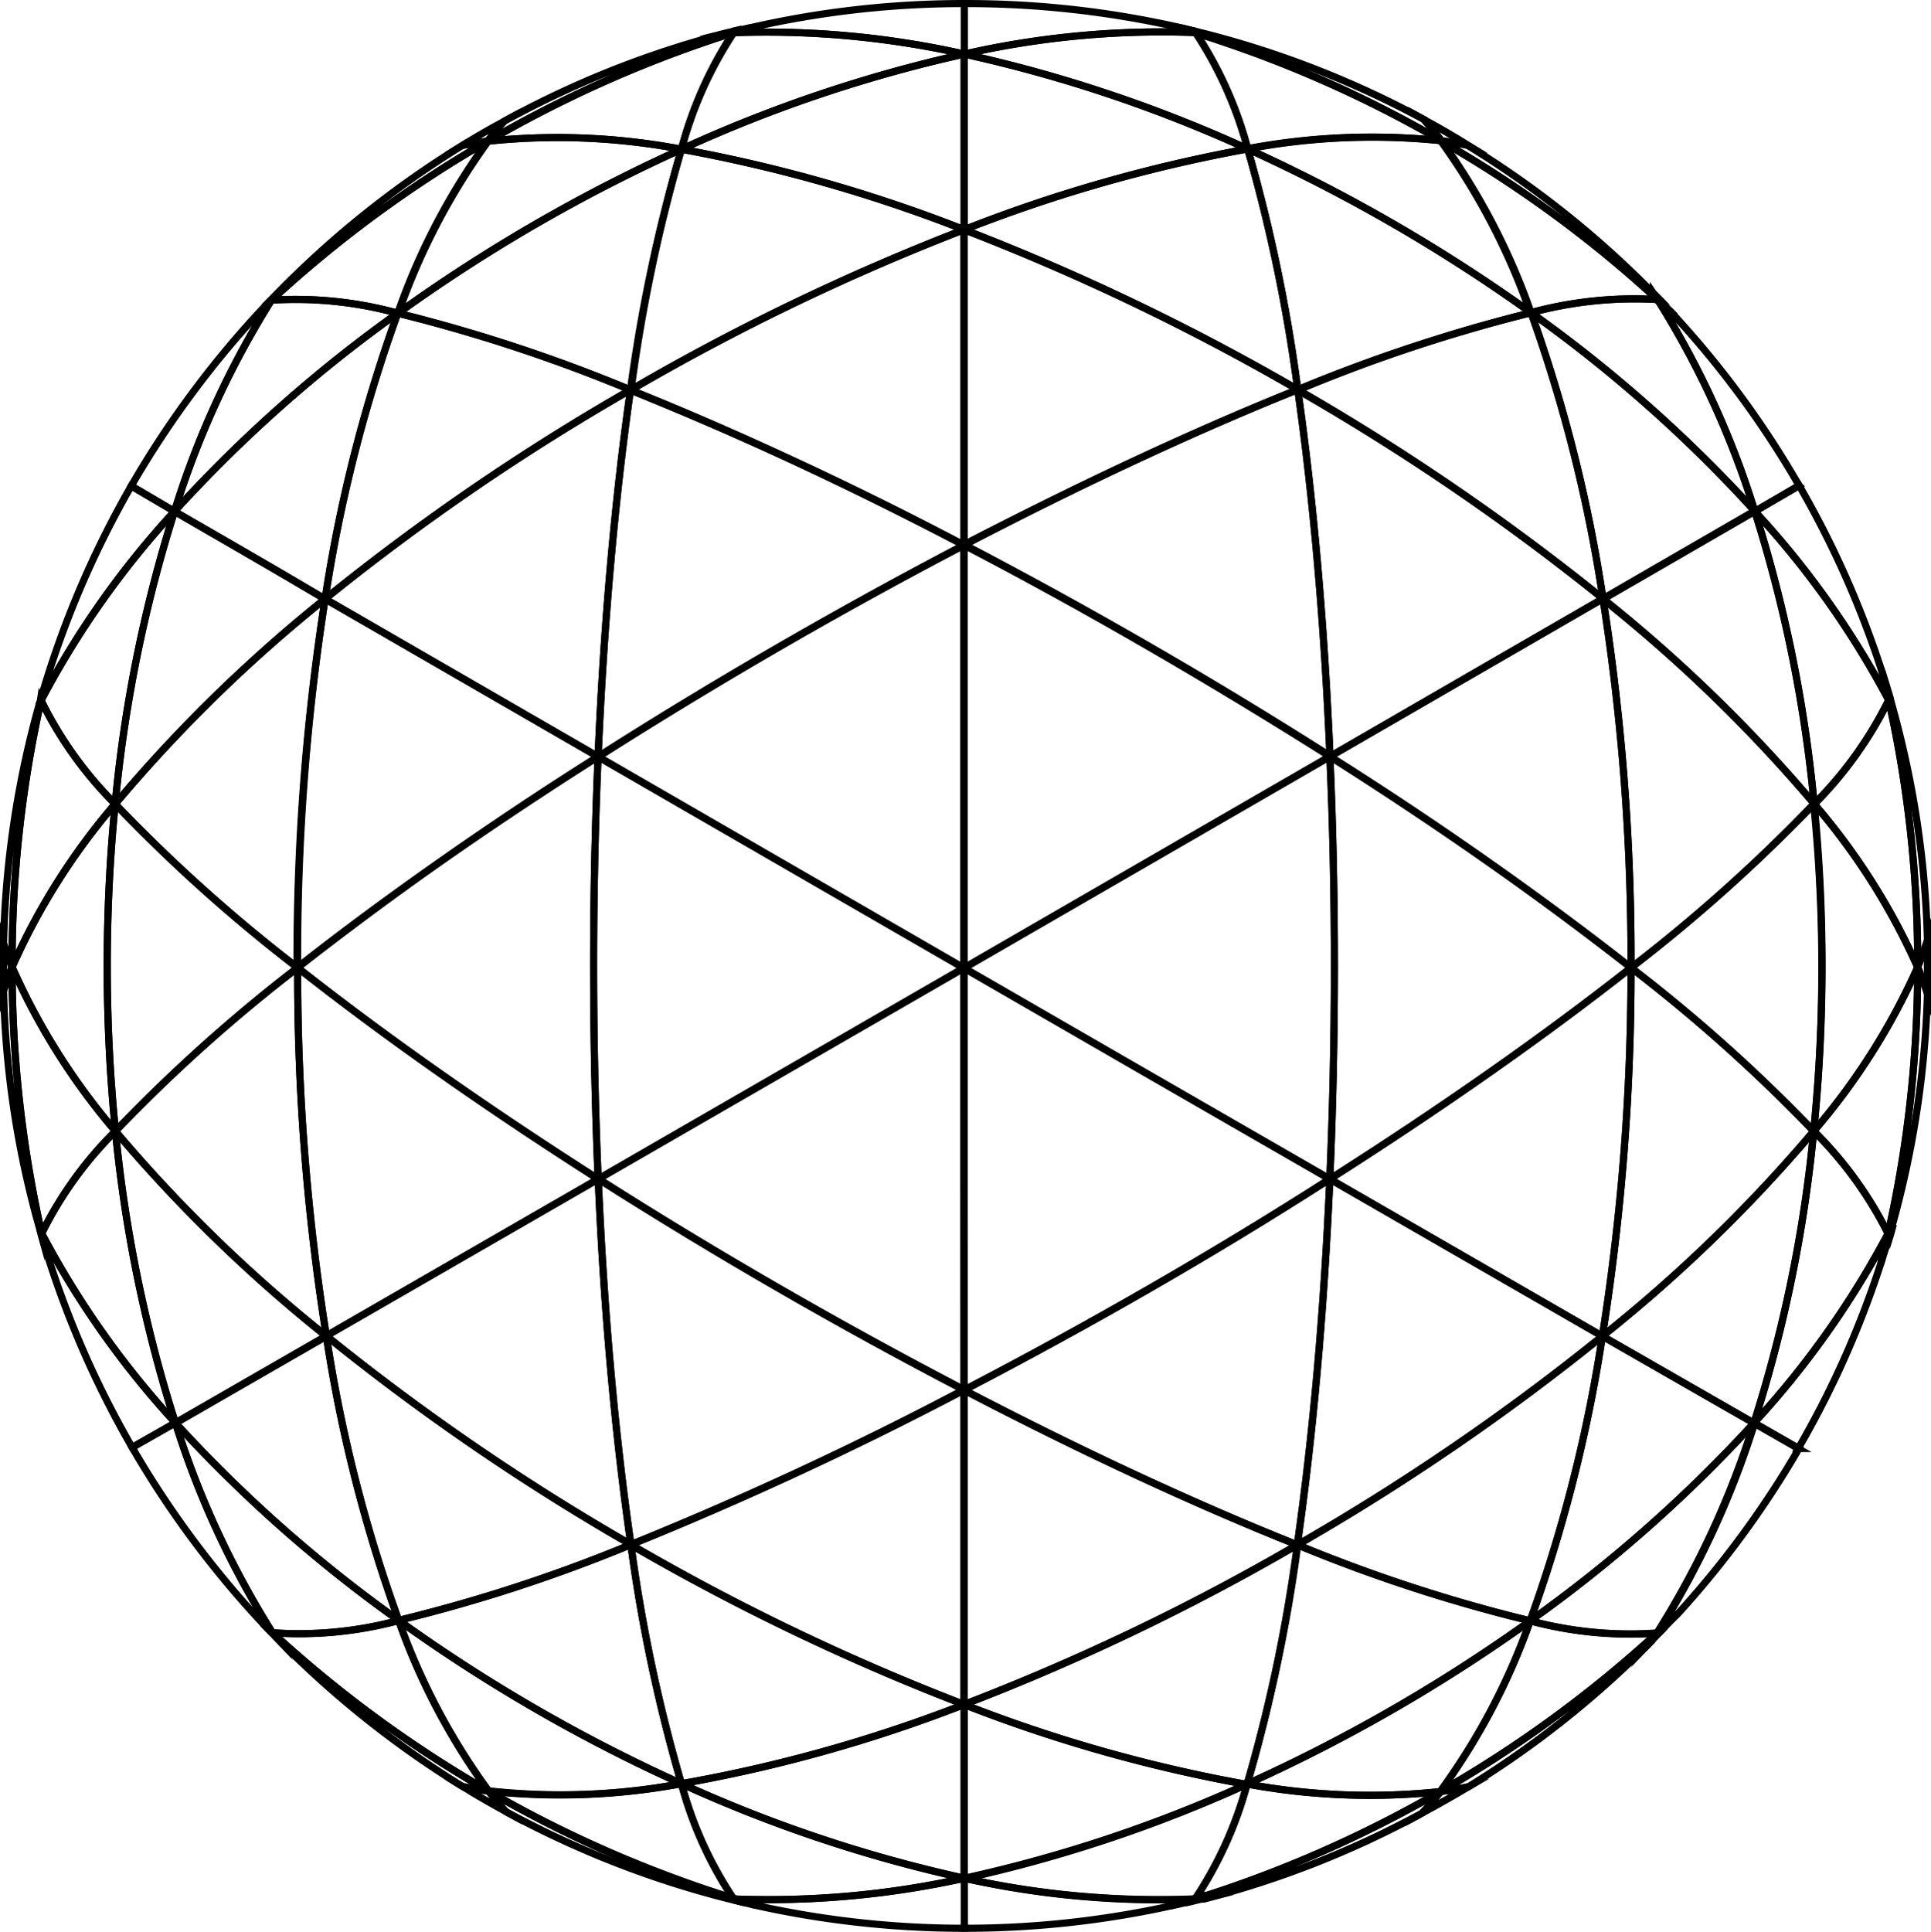 <svg id="ae452663-7946-4e4b-a289-dabca7ef15b3" data-name="Layer 1" xmlns="http://www.w3.org/2000/svg" viewBox="0 0 124.63 124.67"><defs><style>.edafcf0c-d95c-4fe3-bff8-23344c333635{fill:none;stroke:#000;stroke-miterlimit:10;stroke-width:0.46px;}</style></defs><title>03u</title><g id="ba717085-9529-4689-9268-9f1ca3e961bb" data-name="shapes"><path class="edafcf0c-d95c-4fe3-bff8-23344c333635" d="M122,45c-.16-.57-.34-1.12-.51-1.68.15.61.3,1.23.44,1.85A.18.18,0,0,0,122,45Z" transform="translate(-0.02 0)"/><path class="edafcf0c-d95c-4fe3-bff8-23344c333635" d="M122.2,45.75,122,45a.19.19,0,0,1-.07.17C121.86,45.23,122.11,45.56,122.2,45.75Z" transform="translate(-0.02 0)"/><path class="edafcf0c-d95c-4fe3-bff8-23344c333635" d="M123.79,62.41c.24-.59.45-1.16.63-1.72a61.89,61.89,0,0,0-2.22-14.94c-.09-.19-.18-.38-.28-.57A78.06,78.06,0,0,1,123.79,62.41Z" transform="translate(-0.02 0)"/><path class="edafcf0c-d95c-4fe3-bff8-23344c333635" d="M124.42,64.11V60.69c-.18.56-.39,1.13-.63,1.72C124,63,124.24,63.55,124.42,64.11Z" transform="translate(-0.02 0)"/><path class="edafcf0c-d95c-4fe3-bff8-23344c333635" d="M121.88,79.61c.1-.2.2-.4.29-.6a62.1,62.1,0,0,0,2.25-14.9c-.18-.56-.39-1.12-.63-1.7A78.37,78.37,0,0,1,121.88,79.61Z" transform="translate(-0.02 0)"/><path class="edafcf0c-d95c-4fe3-bff8-23344c333635" d="M122,79.8c.08-.26.15-.53.22-.79-.09.2-.19.4-.29.6A1.46,1.46,0,0,1,122,79.8Z" transform="translate(-0.02 0)"/><path class="edafcf0c-d95c-4fe3-bff8-23344c333635" d="M121.41,81.54q.28-.87.54-1.74a1.46,1.46,0,0,0-.07-.19C121.73,80.26,121.58,80.9,121.41,81.54Z" transform="translate(-0.02 0)"/><path class="edafcf0c-d95c-4fe3-bff8-23344c333635" d="M107.16,19.35l-.4-.41.26.39Z" transform="translate(-0.02 0)"/><path class="edafcf0c-d95c-4fe3-bff8-23344c333635" d="M108.13,20.39l-1-1H107A7.11,7.11,0,0,1,108.13,20.39Z" transform="translate(-0.02 0)"/><path class="edafcf0c-d95c-4fe3-bff8-23344c333635" d="M113.28,33l2.86-1.66a61.56,61.56,0,0,0-8-10.91c-.36-.35-.73-.71-1.11-1.06A57.42,57.42,0,0,1,113.28,33Z" transform="translate(-0.02 0)"/><path class="edafcf0c-d95c-4fe3-bff8-23344c333635" d="M121.92,45.18c-.14-.62-.29-1.24-.44-1.85a61.94,61.94,0,0,0-5.34-12L113.28,33A57.49,57.49,0,0,1,121.92,45.18Z" transform="translate(-0.02 0)"/><path class="edafcf0c-d95c-4fe3-bff8-23344c333635" d="M121.92,45.18A57.49,57.49,0,0,0,113.28,33a90.39,90.39,0,0,1,3.83,18.91A25.39,25.39,0,0,0,121.92,45.18Z" transform="translate(-0.02 0)"/><path class="edafcf0c-d95c-4fe3-bff8-23344c333635" d="M123.79,62.41a78.06,78.06,0,0,0-1.87-17.23,25.26,25.26,0,0,1-4.81,6.69A42.84,42.84,0,0,1,123.79,62.41Z" transform="translate(-0.02 0)"/><path class="edafcf0c-d95c-4fe3-bff8-23344c333635" d="M117.08,73a43.13,43.13,0,0,0,6.71-10.57,42.84,42.84,0,0,0-6.68-10.54A106.37,106.37,0,0,1,117.08,73Z" transform="translate(-0.02 0)"/><path class="edafcf0c-d95c-4fe3-bff8-23344c333635" d="M121.88,79.61a78.37,78.37,0,0,0,1.91-17.2A43.06,43.06,0,0,1,117.08,73,25.21,25.21,0,0,1,121.88,79.61Z" transform="translate(-0.02 0)"/><path class="edafcf0c-d95c-4fe3-bff8-23344c333635" d="M113.22,91.84a58.51,58.51,0,0,0,8.66-12.23,24.92,24.92,0,0,0-4.8-6.63A89.86,89.86,0,0,1,113.22,91.84Z" transform="translate(-0.02 0)"/><path class="edafcf0c-d95c-4fe3-bff8-23344c333635" d="M113.22,91.84l2.86,1.64a61.38,61.38,0,0,0,5.33-11.94c.17-.64.32-1.28.47-1.93A58.51,58.51,0,0,1,113.22,91.84Z" transform="translate(-0.02 0)"/><path class="edafcf0c-d95c-4fe3-bff8-23344c333635" d="M107,105.4l1.26-1.2a62.1,62.1,0,0,0,7.87-10.72l-2.86-1.64A57.57,57.57,0,0,1,107,105.4Z" transform="translate(-0.02 0)"/><path class="edafcf0c-d95c-4fe3-bff8-23344c333635" d="M107.11,105.37c.37-.38.74-.78,1.1-1.17L107,105.4Z" transform="translate(-0.02 0)"/><path class="edafcf0c-d95c-4fe3-bff8-23344c333635" d="M106.64,105.86l.47-.49H107C106.84,105.56,106.74,105.7,106.64,105.86Z" transform="translate(-0.02 0)"/><path class="edafcf0c-d95c-4fe3-bff8-23344c333635" d="M94.79,9.38c-.94-.58-1.9-1.14-2.87-1.67.38.43.76.88,1.13,1.37C93.66,9.16,94.23,9.26,94.79,9.38Z" transform="translate(-0.02 0)"/><path class="edafcf0c-d95c-4fe3-bff8-23344c333635" d="M107,19.33l-.26-.39a62.19,62.19,0,0,0-12-9.56c-.56-.12-1.13-.22-1.74-.3A77.32,77.32,0,0,1,107,19.33Z" transform="translate(-0.02 0)"/><path class="edafcf0c-d95c-4fe3-bff8-23344c333635" d="M107,19.33A77.32,77.32,0,0,0,93,9.08a43.17,43.17,0,0,1,5.79,11.1A25.55,25.55,0,0,1,107,19.33Z" transform="translate(-0.02 0)"/><path class="edafcf0c-d95c-4fe3-bff8-23344c333635" d="M98.84,20.18A90.26,90.26,0,0,1,113.28,33,57.79,57.79,0,0,0,107,19.33,25.53,25.53,0,0,0,98.84,20.18Z" transform="translate(-0.02 0)"/><path class="edafcf0c-d95c-4fe3-bff8-23344c333635" d="M98.84,20.18a97.58,97.58,0,0,1,4.64,18.45l9.8-5.67A90.88,90.88,0,0,0,98.84,20.18Z" transform="translate(-0.02 0)"/><path class="edafcf0c-d95c-4fe3-bff8-23344c333635" d="M117.11,51.87A90.66,90.66,0,0,0,113.28,33l-9.8,5.67A97.76,97.76,0,0,1,117.11,51.87Z" transform="translate(-0.02 0)"/><path class="edafcf0c-d95c-4fe3-bff8-23344c333635" d="M117.11,51.87a97.48,97.48,0,0,0-13.63-13.24,149.56,149.56,0,0,1,1.81,23.82A104.93,104.93,0,0,0,117.11,51.87Z" transform="translate(-0.02 0)"/><path class="edafcf0c-d95c-4fe3-bff8-23344c333635" d="M105.29,62.45A104.37,104.37,0,0,1,117.08,73a106.37,106.37,0,0,0,0-21.11A105.44,105.44,0,0,1,105.29,62.45Z" transform="translate(-0.02 0)"/><path class="edafcf0c-d95c-4fe3-bff8-23344c333635" d="M105.29,62.45a150.36,150.36,0,0,1-1.85,23.78A96.94,96.94,0,0,0,117.08,73,104.37,104.37,0,0,0,105.29,62.45Z" transform="translate(-0.02 0)"/><path class="edafcf0c-d95c-4fe3-bff8-23344c333635" d="M103.44,86.23l9.78,5.61A89.68,89.68,0,0,0,117.08,73,96.94,96.94,0,0,1,103.44,86.23Z" transform="translate(-0.02 0)"/><path class="edafcf0c-d95c-4fe3-bff8-23344c333635" d="M98.78,104.6a91.25,91.25,0,0,0,14.44-12.76l-9.78-5.61A97,97,0,0,1,98.78,104.6Z" transform="translate(-0.02 0)"/><path class="edafcf0c-d95c-4fe3-bff8-23344c333635" d="M98.78,104.6a24.74,24.74,0,0,0,8.17.8,57.57,57.57,0,0,0,6.27-13.56A91.25,91.25,0,0,1,98.78,104.6Z" transform="translate(-0.02 0)"/><path class="edafcf0c-d95c-4fe3-bff8-23344c333635" d="M98.78,104.6a42.75,42.75,0,0,1-5.8,11,78,78,0,0,0,14-10.22A24.9,24.9,0,0,1,98.78,104.6Z" transform="translate(-0.02 0)"/><path class="edafcf0c-d95c-4fe3-bff8-23344c333635" d="M93,115.62c.63-.08,1.22-.19,1.79-.31a62.58,62.58,0,0,0,11.87-9.45c.1-.16.2-.3.31-.46A78.26,78.26,0,0,1,93,115.62Z" transform="translate(-0.02 0)"/><path class="edafcf0c-d95c-4fe3-bff8-23344c333635" d="M91.82,117c1-.54,2-1.11,3-1.7-.57.12-1.16.23-1.79.31C92.6,116.12,92.21,116.58,91.82,117Z" transform="translate(-0.02 0)"/><path class="edafcf0c-d95c-4fe3-bff8-23344c333635" d="M77.63,2.13,77.1,2a.39.39,0,0,1,.08.1Z" transform="translate(-0.02 0)"/><path class="edafcf0c-d95c-4fe3-bff8-23344c333635" d="M93.05,9.08c-.37-.49-.75-.94-1.13-1.37A61.55,61.55,0,0,0,77.63,2.13h-.45A78.07,78.07,0,0,1,93.05,9.08Z" transform="translate(-0.02 0)"/><path class="edafcf0c-d95c-4fe3-bff8-23344c333635" d="M93.05,9.08a78,78,0,0,0-15.87-7,25.53,25.53,0,0,1,3.37,7.51A43.31,43.31,0,0,1,93.05,9.08Z" transform="translate(-0.02 0)"/><path class="edafcf0c-d95c-4fe3-bff8-23344c333635" d="M80.55,9.61A108.39,108.39,0,0,1,98.84,20.18a43.17,43.17,0,0,0-5.79-11.1A43.31,43.31,0,0,0,80.55,9.61Z" transform="translate(-0.02 0)"/><path class="edafcf0c-d95c-4fe3-bff8-23344c333635" d="M98.84,20.18A108.39,108.39,0,0,0,80.55,9.61a106.79,106.79,0,0,1,3.23,15.53A104.89,104.89,0,0,1,98.84,20.18Z" transform="translate(-0.02 0)"/><path class="edafcf0c-d95c-4fe3-bff8-23344c333635" d="M103.48,38.63a97.58,97.58,0,0,0-4.64-18.45,103.83,103.83,0,0,0-15.06,5A152.53,152.53,0,0,1,103.48,38.63Z" transform="translate(-0.02 0)"/><path class="edafcf0c-d95c-4fe3-bff8-23344c333635" d="M85.86,48.82l17.62-10.19a152.13,152.13,0,0,0-19.7-13.49C84.79,32.23,85.49,40.2,85.86,48.82Z" transform="translate(-0.02 0)"/><path class="edafcf0c-d95c-4fe3-bff8-23344c333635" d="M105.29,62.45a149.56,149.56,0,0,0-1.81-23.82L85.86,48.82A232.63,232.63,0,0,1,105.29,62.45Z" transform="translate(-0.02 0)"/><path class="edafcf0c-d95c-4fe3-bff8-23344c333635" d="M85.85,76.09c7.28-4.63,13.82-9.22,19.44-13.64-5.62-4.42-12.15-9-19.43-13.63C86.25,57.86,86.24,67.06,85.85,76.09Z" transform="translate(-0.02 0)"/><path class="edafcf0c-d95c-4fe3-bff8-23344c333635" d="M85.85,76.09l17.59,10.14a150.36,150.36,0,0,0,1.85-23.78C99.67,66.87,93.13,71.46,85.85,76.09Z" transform="translate(-0.02 0)"/><path class="edafcf0c-d95c-4fe3-bff8-23344c333635" d="M83.75,99.7a150.89,150.89,0,0,0,19.69-13.47L85.85,76.09C85.47,84.7,84.77,92.64,83.75,99.7Z" transform="translate(-0.02 0)"/><path class="edafcf0c-d95c-4fe3-bff8-23344c333635" d="M98.78,104.6a97,97,0,0,0,4.66-18.37A150.89,150.89,0,0,1,83.75,99.7,101.86,101.86,0,0,0,98.78,104.6Z" transform="translate(-0.02 0)"/><path class="edafcf0c-d95c-4fe3-bff8-23344c333635" d="M80.51,115.13A107.34,107.34,0,0,0,98.78,104.6a102.68,102.68,0,0,1-15-4.9A104,104,0,0,1,80.51,115.13Z" transform="translate(-0.02 0)"/><path class="edafcf0c-d95c-4fe3-bff8-23344c333635" d="M80.51,115.13a43.45,43.45,0,0,0,12.47.49,42.75,42.75,0,0,0,5.8-11A106.57,106.57,0,0,1,80.51,115.13Z" transform="translate(-0.02 0)"/><path class="edafcf0c-d95c-4fe3-bff8-23344c333635" d="M80.51,115.13a25.17,25.17,0,0,1-3.36,7.43A78.43,78.43,0,0,0,93,115.62,43.23,43.23,0,0,1,80.51,115.13Z" transform="translate(-0.02 0)"/><path class="edafcf0c-d95c-4fe3-bff8-23344c333635" d="M77.15,122.56h.56A61.4,61.4,0,0,0,91.82,117c.39-.43.78-.89,1.16-1.39A78.06,78.06,0,0,1,77.15,122.56Z" transform="translate(-0.02 0)"/><path class="edafcf0c-d95c-4fe3-bff8-23344c333635" d="M77.05,122.68l.66-.16h-.56Z" transform="translate(-0.02 0)"/><path class="edafcf0c-d95c-4fe3-bff8-23344c333635" d="M77.1,2l-1.22-.29c.43.13.87.25,1.3.39A.39.39,0,0,0,77.1,2Z" transform="translate(-0.02 0)"/><path class="edafcf0c-d95c-4fe3-bff8-23344c333635" d="M77.18,2.1c-.43-.14-.87-.26-1.3-.39A62.34,62.34,0,0,0,62.34.23h-.08V3.49A57.58,57.58,0,0,1,77.18,2.1Z" transform="translate(-0.02 0)"/><path class="edafcf0c-d95c-4fe3-bff8-23344c333635" d="M77.18,2.1A57.58,57.58,0,0,0,62.26,3.49,91.23,91.23,0,0,1,80.55,9.61,25.53,25.53,0,0,0,77.18,2.1Z" transform="translate(-0.02 0)"/><path class="edafcf0c-d95c-4fe3-bff8-23344c333635" d="M80.55,9.61A91.23,91.23,0,0,0,62.26,3.49V14.82A97.64,97.64,0,0,1,80.55,9.61Z" transform="translate(-0.02 0)"/><path class="edafcf0c-d95c-4fe3-bff8-23344c333635" d="M80.55,9.61a97.84,97.84,0,0,0-18.31,5.21A152.07,152.07,0,0,1,83.78,25.14,106.79,106.79,0,0,0,80.55,9.61Z" transform="translate(-0.02 0)"/><path class="edafcf0c-d95c-4fe3-bff8-23344c333635" d="M83.78,25.14A152.07,152.07,0,0,0,62.24,14.82V35.18C69.89,31.19,77.13,27.81,83.78,25.14Z" transform="translate(-0.02 0)"/><path class="edafcf0c-d95c-4fe3-bff8-23344c333635" d="M83.78,25.14c-6.65,2.67-13.89,6.05-21.54,10,8,4.18,16,8.79,23.62,13.64C85.49,40.2,84.79,32.23,83.78,25.14Z" transform="translate(-0.02 0)"/><path class="edafcf0c-d95c-4fe3-bff8-23344c333635" d="M85.86,48.82C78.23,44,70.26,39.36,62.24,35.18V62.47Z" transform="translate(-0.02 0)"/><path class="edafcf0c-d95c-4fe3-bff8-23344c333635" d="M85.85,76.09c.39-9,.4-18.23,0-27.27L62.23,62.47C70.46,67.22,78.41,71.81,85.85,76.09Z" transform="translate(-0.02 0)"/><path class="edafcf0c-d95c-4fe3-bff8-23344c333635" d="M62.24,89.71c8-4.17,16-8.76,23.61-13.62-7.44-4.28-15.39-8.87-23.62-13.62C62.23,72,62.23,81.14,62.24,89.71Z" transform="translate(-0.02 0)"/><path class="edafcf0c-d95c-4fe3-bff8-23344c333635" d="M83.75,99.7c1-7.06,1.72-15,2.1-23.61C78.22,81,70.25,85.54,62.24,89.71,69.88,93.69,77.11,97.05,83.75,99.7Z" transform="translate(-0.02 0)"/><path class="edafcf0c-d95c-4fe3-bff8-23344c333635" d="M62.24,89.71V110A149,149,0,0,0,83.75,99.7C77.11,97.05,69.88,93.69,62.24,89.71Z" transform="translate(-0.02 0)"/><path class="edafcf0c-d95c-4fe3-bff8-23344c333635" d="M62.24,110a97.52,97.52,0,0,0,18.27,5.16A104.34,104.34,0,0,0,83.75,99.7,149,149,0,0,1,62.24,110Z" transform="translate(-0.02 0)"/><path class="edafcf0c-d95c-4fe3-bff8-23344c333635" d="M62.24,110v11.24a91.6,91.6,0,0,0,18.25-6.08A97.11,97.11,0,0,1,62.24,110Z" transform="translate(-0.02 0)"/><path class="edafcf0c-d95c-4fe3-bff8-23344c333635" d="M62.26,121.21a57.76,57.76,0,0,0,14.89,1.35,25.17,25.17,0,0,0,3.36-7.43A91.6,91.6,0,0,1,62.26,121.21Z" transform="translate(-0.02 0)"/><path class="edafcf0c-d95c-4fe3-bff8-23344c333635" d="M62.26,121.21v3.23h.08A62,62,0,0,0,75.57,123c.52-.14,1.05-.3,1.58-.46A57.74,57.74,0,0,1,62.26,121.21Z" transform="translate(-0.02 0)"/><path class="edafcf0c-d95c-4fe3-bff8-23344c333635" d="M75.57,123c.49-.1,1-.22,1.48-.34l.1-.12C76.62,122.72,76.09,122.88,75.57,123Z" transform="translate(-0.02 0)"/><path class="edafcf0c-d95c-4fe3-bff8-23344c333635" d="M47.34,2.11l1.1-.32L47.4,2Z" transform="translate(-0.02 0)"/><path class="edafcf0c-d95c-4fe3-bff8-23344c333635" d="M62.26,3.49V.23A61.78,61.78,0,0,0,48.44,1.79l-1.1.32A58.45,58.45,0,0,1,62.26,3.49Z" transform="translate(-0.02 0)"/><path class="edafcf0c-d95c-4fe3-bff8-23344c333635" d="M62.26,3.49A58.45,58.45,0,0,0,47.34,2.11,25.63,25.63,0,0,0,44,9.63,91,91,0,0,1,62.26,3.49Z" transform="translate(-0.02 0)"/><path class="edafcf0c-d95c-4fe3-bff8-23344c333635" d="M62.24,14.82V3.49A91.69,91.69,0,0,0,44,9.63,98.07,98.07,0,0,1,62.24,14.82Z" transform="translate(-0.02 0)"/><path class="edafcf0c-d95c-4fe3-bff8-23344c333635" d="M62.24,14.82A98.07,98.07,0,0,0,44,9.63a105.54,105.54,0,0,0-3.25,15.53A150,150,0,0,1,62.24,14.82Z" transform="translate(-0.02 0)"/><path class="edafcf0c-d95c-4fe3-bff8-23344c333635" d="M62.24,35.18V14.82A150.47,150.47,0,0,0,40.71,25.16C47.35,27.82,54.59,31.19,62.24,35.18Z" transform="translate(-0.02 0)"/><path class="edafcf0c-d95c-4fe3-bff8-23344c333635" d="M62.24,35.18a232.13,232.13,0,0,0-21.53-10c-1,7.09-1.72,15-2.09,23.67C46.25,44,54.21,39.37,62.24,35.18Z" transform="translate(-0.02 0)"/><path class="edafcf0c-d95c-4fe3-bff8-23344c333635" d="M62.23,62.47V35.18c-8,4.19-16,8.79-23.62,13.65Z" transform="translate(-0.02 0)"/><path class="edafcf0c-d95c-4fe3-bff8-23344c333635" d="M38.62,48.83c-.39,9-.38,18.23,0,27.26l23.6-13.62Z" transform="translate(-0.02 0)"/><path class="edafcf0c-d95c-4fe3-bff8-23344c333635" d="M38.63,76.09c7.63,4.85,15.59,9.45,23.61,13.62V62.47Z" transform="translate(-0.02 0)"/><path class="edafcf0c-d95c-4fe3-bff8-23344c333635" d="M40.74,99.68a235.53,235.53,0,0,0,21.5-10c-8-4.17-16-8.77-23.61-13.62C39,84.69,39.72,92.62,40.74,99.68Z" transform="translate(-0.02 0)"/><path class="edafcf0c-d95c-4fe3-bff8-23344c333635" d="M40.74,99.68A149,149,0,0,0,62.24,110V89.71A236.53,236.53,0,0,1,40.74,99.68Z" transform="translate(-0.02 0)"/><path class="edafcf0c-d95c-4fe3-bff8-23344c333635" d="M44,115.11A96.34,96.34,0,0,0,62.24,110a149.86,149.86,0,0,1-21.5-10.29A104.9,104.9,0,0,0,44,115.11Z" transform="translate(-0.02 0)"/><path class="edafcf0c-d95c-4fe3-bff8-23344c333635" d="M44,115.11a91.11,91.11,0,0,0,18.26,6.1V110A96.41,96.41,0,0,1,44,115.11Z" transform="translate(-0.02 0)"/><path class="edafcf0c-d95c-4fe3-bff8-23344c333635" d="M47.38,122.55a58.57,58.57,0,0,0,14.88-1.34A91.11,91.11,0,0,1,44,115.11,24.91,24.91,0,0,0,47.38,122.55Z" transform="translate(-0.02 0)"/><path class="edafcf0c-d95c-4fe3-bff8-23344c333635" d="M47.38,122.55l1.36.4a62.1,62.1,0,0,0,13.52,1.49v-3.23A58.57,58.57,0,0,1,47.38,122.55Z" transform="translate(-0.02 0)"/><path class="edafcf0c-d95c-4fe3-bff8-23344c333635" d="M47.46,122.64l1.28.31-1.36-.4Z" transform="translate(-0.02 0)"/><path class="edafcf0c-d95c-4fe3-bff8-23344c333635" d="M47.4,2l-.4.1h.34Z" transform="translate(-0.02 0)"/><path class="edafcf0c-d95c-4fe3-bff8-23344c333635" d="M47.34,2.11H47A61.65,61.65,0,0,0,32.55,7.83c-.36.4-.71.82-1.06,1.28A78.4,78.4,0,0,1,47.34,2.11Z" transform="translate(-0.02 0)"/><path class="edafcf0c-d95c-4fe3-bff8-23344c333635" d="M44,9.63a25.47,25.47,0,0,1,3.38-7.52,78.4,78.4,0,0,0-15.85,7A42.75,42.75,0,0,1,44,9.63Z" transform="translate(-0.02 0)"/><path class="edafcf0c-d95c-4fe3-bff8-23344c333635" d="M44,9.63a42.75,42.75,0,0,0-12.47-.52,42.9,42.9,0,0,0-5.8,11.1A106.17,106.17,0,0,1,44,9.63Z" transform="translate(-0.02 0)"/><path class="edafcf0c-d95c-4fe3-bff8-23344c333635" d="M40.71,25.16A104.37,104.37,0,0,1,44,9.63,106.24,106.24,0,0,0,25.69,20.21,104.35,104.35,0,0,1,40.71,25.16Z" transform="translate(-0.02 0)"/><path class="edafcf0c-d95c-4fe3-bff8-23344c333635" d="M25.69,20.21A96.1,96.1,0,0,0,21,38.65,149.6,149.6,0,0,1,40.71,25.16,104.35,104.35,0,0,0,25.69,20.21Z" transform="translate(-0.02 0)"/><path class="edafcf0c-d95c-4fe3-bff8-23344c333635" d="M40.71,25.16A149.6,149.6,0,0,0,21,38.65L38.62,48.83C39,40.21,39.69,32.25,40.71,25.16Z" transform="translate(-0.02 0)"/><path class="edafcf0c-d95c-4fe3-bff8-23344c333635" d="M38.62,48.83,21,38.65a149.31,149.31,0,0,0-1.81,23.8C24.83,58,31.35,53.46,38.62,48.83Z" transform="translate(-0.02 0)"/><path class="edafcf0c-d95c-4fe3-bff8-23344c333635" d="M38.62,48.83A230,230,0,0,0,19.23,62.45c5.61,4.42,12.13,9,19.4,13.64C38.24,67.06,38.23,57.86,38.62,48.83Z" transform="translate(-0.02 0)"/><path class="edafcf0c-d95c-4fe3-bff8-23344c333635" d="M19.23,62.45a148.85,148.85,0,0,0,1.85,23.76L38.63,76.09C31.36,71.46,24.84,66.87,19.23,62.45Z" transform="translate(-0.02 0)"/><path class="edafcf0c-d95c-4fe3-bff8-23344c333635" d="M38.63,76.09,21.08,86.21A150.58,150.58,0,0,0,40.74,99.68C39.72,92.62,39,84.69,38.63,76.09Z" transform="translate(-0.02 0)"/><path class="edafcf0c-d95c-4fe3-bff8-23344c333635" d="M21.08,86.21a96,96,0,0,0,4.67,18.36,102.64,102.64,0,0,0,15-4.89A150.68,150.68,0,0,1,21.08,86.21Z" transform="translate(-0.02 0)"/><path class="edafcf0c-d95c-4fe3-bff8-23344c333635" d="M25.75,104.57A106.17,106.17,0,0,0,44,115.11a105.29,105.29,0,0,1-3.26-15.43A102.13,102.13,0,0,1,25.75,104.57Z" transform="translate(-0.02 0)"/><path class="edafcf0c-d95c-4fe3-bff8-23344c333635" d="M44,115.11a106.17,106.17,0,0,1-18.25-10.54,42.75,42.75,0,0,0,5.8,11A42.61,42.61,0,0,0,44,115.11Z" transform="translate(-0.02 0)"/><path class="edafcf0c-d95c-4fe3-bff8-23344c333635" d="M31.55,115.59a78.24,78.24,0,0,0,15.83,7A25.13,25.13,0,0,1,44,115.11,42.61,42.61,0,0,1,31.55,115.59Z" transform="translate(-0.02 0)"/><path class="edafcf0c-d95c-4fe3-bff8-23344c333635" d="M31.55,115.59c.36.47.73.9,1.1,1.31a61.49,61.49,0,0,0,14.27,5.61h.46A78.75,78.75,0,0,1,31.55,115.59Z" transform="translate(-0.02 0)"/><path class="edafcf0c-d95c-4fe3-bff8-23344c333635" d="M46.92,122.51l.54.13-.08-.09Z" transform="translate(-0.02 0)"/><path class="edafcf0c-d95c-4fe3-bff8-23344c333635" d="M32.55,7.83c-.91.49-1.8,1-2.68,1.55.52-.1,1.05-.2,1.62-.27C31.84,8.65,32.19,8.23,32.55,7.83Z" transform="translate(-0.02 0)"/><path class="edafcf0c-d95c-4fe3-bff8-23344c333635" d="M31.49,9.11c-.57.07-1.1.17-1.62.27a62.09,62.09,0,0,0-12.24,9.85l-.09.14A77.84,77.84,0,0,1,31.49,9.11Z" transform="translate(-0.02 0)"/><path class="edafcf0c-d95c-4fe3-bff8-23344c333635" d="M25.69,20.21a42.9,42.9,0,0,1,5.8-11.1A77.84,77.84,0,0,0,17.54,19.37,24.91,24.91,0,0,1,25.69,20.21Z" transform="translate(-0.02 0)"/><path class="edafcf0c-d95c-4fe3-bff8-23344c333635" d="M25.69,20.21a24.91,24.91,0,0,0-8.15-.84A57.84,57.84,0,0,0,11.28,33,90.35,90.35,0,0,1,25.69,20.21Z" transform="translate(-0.02 0)"/><path class="edafcf0c-d95c-4fe3-bff8-23344c333635" d="M25.69,20.21A90.35,90.35,0,0,0,11.28,33C13.72,34.43,17,36.3,21,38.67A97.13,97.13,0,0,1,25.69,20.21Z" transform="translate(-0.02 0)"/><path class="edafcf0c-d95c-4fe3-bff8-23344c333635" d="M21,38.65c-4-2.37-7.28-4.24-9.72-5.65A90.94,90.94,0,0,0,7.45,51.9,96.43,96.43,0,0,1,21,38.65Z" transform="translate(-0.02 0)"/><path class="edafcf0c-d95c-4fe3-bff8-23344c333635" d="M19.23,62.45A150.45,150.45,0,0,1,21,38.65,96.84,96.84,0,0,0,7.45,51.88,103.59,103.59,0,0,0,19.23,62.45Z" transform="translate(-0.02 0)"/><path class="edafcf0c-d95c-4fe3-bff8-23344c333635" d="M19.23,62.45A103.59,103.59,0,0,1,7.45,51.88,107.23,107.23,0,0,0,7.47,73,104.08,104.08,0,0,1,19.23,62.45Z" transform="translate(-0.02 0)"/><path class="edafcf0c-d95c-4fe3-bff8-23344c333635" d="M7.47,73A96.58,96.58,0,0,0,21.08,86.21a148.85,148.85,0,0,1-1.85-23.76A104.08,104.08,0,0,0,7.47,73Z" transform="translate(-0.02 0)"/><path class="edafcf0c-d95c-4fe3-bff8-23344c333635" d="M7.47,73a91.21,91.21,0,0,0,3.87,18.85l9.74-5.61A96.79,96.79,0,0,1,7.47,73Z" transform="translate(-0.02 0)"/><path class="edafcf0c-d95c-4fe3-bff8-23344c333635" d="M25.75,104.57a96,96,0,0,1-4.67-18.36l-9.74,5.61A90.48,90.48,0,0,0,25.75,104.57Z" transform="translate(-0.02 0)"/><path class="edafcf0c-d95c-4fe3-bff8-23344c333635" d="M25.75,104.57A90.48,90.48,0,0,1,11.34,91.82a57.9,57.9,0,0,0,6.27,13.55A24.56,24.56,0,0,0,25.75,104.57Z" transform="translate(-0.02 0)"/><path class="edafcf0c-d95c-4fe3-bff8-23344c333635" d="M17.61,105.37a78,78,0,0,0,13.94,10.22,42.75,42.75,0,0,1-5.8-11A24.81,24.81,0,0,1,17.61,105.37Z" transform="translate(-0.02 0)"/><path class="edafcf0c-d95c-4fe3-bff8-23344c333635" d="M17.61,105.37a1.43,1.43,0,0,1,.14.2,63.24,63.24,0,0,0,12.14,9.73c.53.11,1.08.21,1.66.29A78,78,0,0,1,17.61,105.37Z" transform="translate(-0.02 0)"/><path class="edafcf0c-d95c-4fe3-bff8-23344c333635" d="M29.89,115.3c.9.56,1.83,1.09,2.76,1.6-.37-.41-.74-.84-1.1-1.31C31,115.51,30.42,115.41,29.89,115.3Z" transform="translate(-0.02 0)"/><path class="edafcf0c-d95c-4fe3-bff8-23344c333635" d="M17.63,19.23l-.15.15h.06Z" transform="translate(-0.02 0)"/><path class="edafcf0c-d95c-4fe3-bff8-23344c333635" d="M17.48,19.38l-.38.4.44-.41Z" transform="translate(-0.02 0)"/><path class="edafcf0c-d95c-4fe3-bff8-23344c333635" d="M17.54,19.37l-.44.41A62.85,62.85,0,0,0,8.49,31.36L11.28,33A57.84,57.84,0,0,1,17.54,19.37Z" transform="translate(-0.02 0)"/><path class="edafcf0c-d95c-4fe3-bff8-23344c333635" d="M11.28,33,8.49,31.36A62.34,62.34,0,0,0,2.85,44.44l-.18.76A57.48,57.48,0,0,1,11.28,33Z" transform="translate(-0.02 0)"/><path class="edafcf0c-d95c-4fe3-bff8-23344c333635" d="M11.28,33A57.48,57.48,0,0,0,2.67,45.2a25,25,0,0,0,4.78,6.68A90.76,90.76,0,0,1,11.28,33Z" transform="translate(-0.02 0)"/><path class="edafcf0c-d95c-4fe3-bff8-23344c333635" d="M2.67,45.2A77.82,77.82,0,0,0,.8,62.41,42.68,42.68,0,0,1,7.45,51.88,25,25,0,0,1,2.67,45.2Z" transform="translate(-0.02 0)"/><path class="edafcf0c-d95c-4fe3-bff8-23344c333635" d="M7.45,51.88A42.68,42.68,0,0,0,.8,62.41,43.1,43.1,0,0,0,7.47,73,107.23,107.23,0,0,1,7.45,51.88Z" transform="translate(-0.02 0)"/><path class="edafcf0c-d95c-4fe3-bff8-23344c333635" d="M.8,62.41A78.28,78.28,0,0,0,2.71,79.6,24.64,24.64,0,0,1,7.47,73,43.1,43.1,0,0,1,.8,62.41Z" transform="translate(-0.02 0)"/><path class="edafcf0c-d95c-4fe3-bff8-23344c333635" d="M2.71,79.6a58.06,58.06,0,0,0,8.63,12.22A90.93,90.93,0,0,1,7.47,73,24.64,24.64,0,0,0,2.71,79.6Z" transform="translate(-0.02 0)"/><path class="edafcf0c-d95c-4fe3-bff8-23344c333635" d="M2.71,79.6l.21.88A62.15,62.15,0,0,0,8.55,93.41l2.79-1.59A58.06,58.06,0,0,1,2.71,79.6Z" transform="translate(-0.02 0)"/><path class="edafcf0c-d95c-4fe3-bff8-23344c333635" d="M11.34,91.82,8.55,93.41A62.67,62.67,0,0,0,17,104.79l.6.58A57.87,57.87,0,0,1,11.34,91.82Z" transform="translate(-0.02 0)"/><path class="edafcf0c-d95c-4fe3-bff8-23344c333635" d="M17,104.79c.18.19.35.38.53.56h.07Z" transform="translate(-0.02 0)"/><path class="edafcf0c-d95c-4fe3-bff8-23344c333635" d="M17.54,105.35l.21.22a1.43,1.43,0,0,0-.14-.2Z" transform="translate(-0.02 0)"/><path class="edafcf0c-d95c-4fe3-bff8-23344c333635" d="M2.85,44.44l-.21.7v.06Z" transform="translate(-0.02 0)"/><path class="edafcf0c-d95c-4fe3-bff8-23344c333635" d="M2.64,45.14a1.09,1.09,0,0,1-.08.28l.11-.22Z" transform="translate(-0.02 0)"/><path class="edafcf0c-d95c-4fe3-bff8-23344c333635" d="M2.67,45.2l-.11.22A62.48,62.48,0,0,0,.25,60.91c.16.49.34,1,.55,1.5A77.82,77.82,0,0,1,2.67,45.2Z" transform="translate(-0.02 0)"/><path class="edafcf0c-d95c-4fe3-bff8-23344c333635" d="M.25,60.91v3c.16-.49.34-1,.55-1.49C.59,61.9.41,61.4.25,60.91Z" transform="translate(-0.02 0)"/><path class="edafcf0c-d95c-4fe3-bff8-23344c333635" d="M.8,62.41c-.21.51-.39,1-.55,1.49A61.66,61.66,0,0,0,2.59,79.34l.12.26A78.28,78.28,0,0,1,.8,62.41Z" transform="translate(-0.02 0)"/><path class="edafcf0c-d95c-4fe3-bff8-23344c333635" d="M2.59,79.34l.09.33V79.6Z" transform="translate(-0.02 0)"/><path class="edafcf0c-d95c-4fe3-bff8-23344c333635" d="M2.68,79.67l.24.81-.21-.88Z" transform="translate(-0.02 0)"/></g></svg>